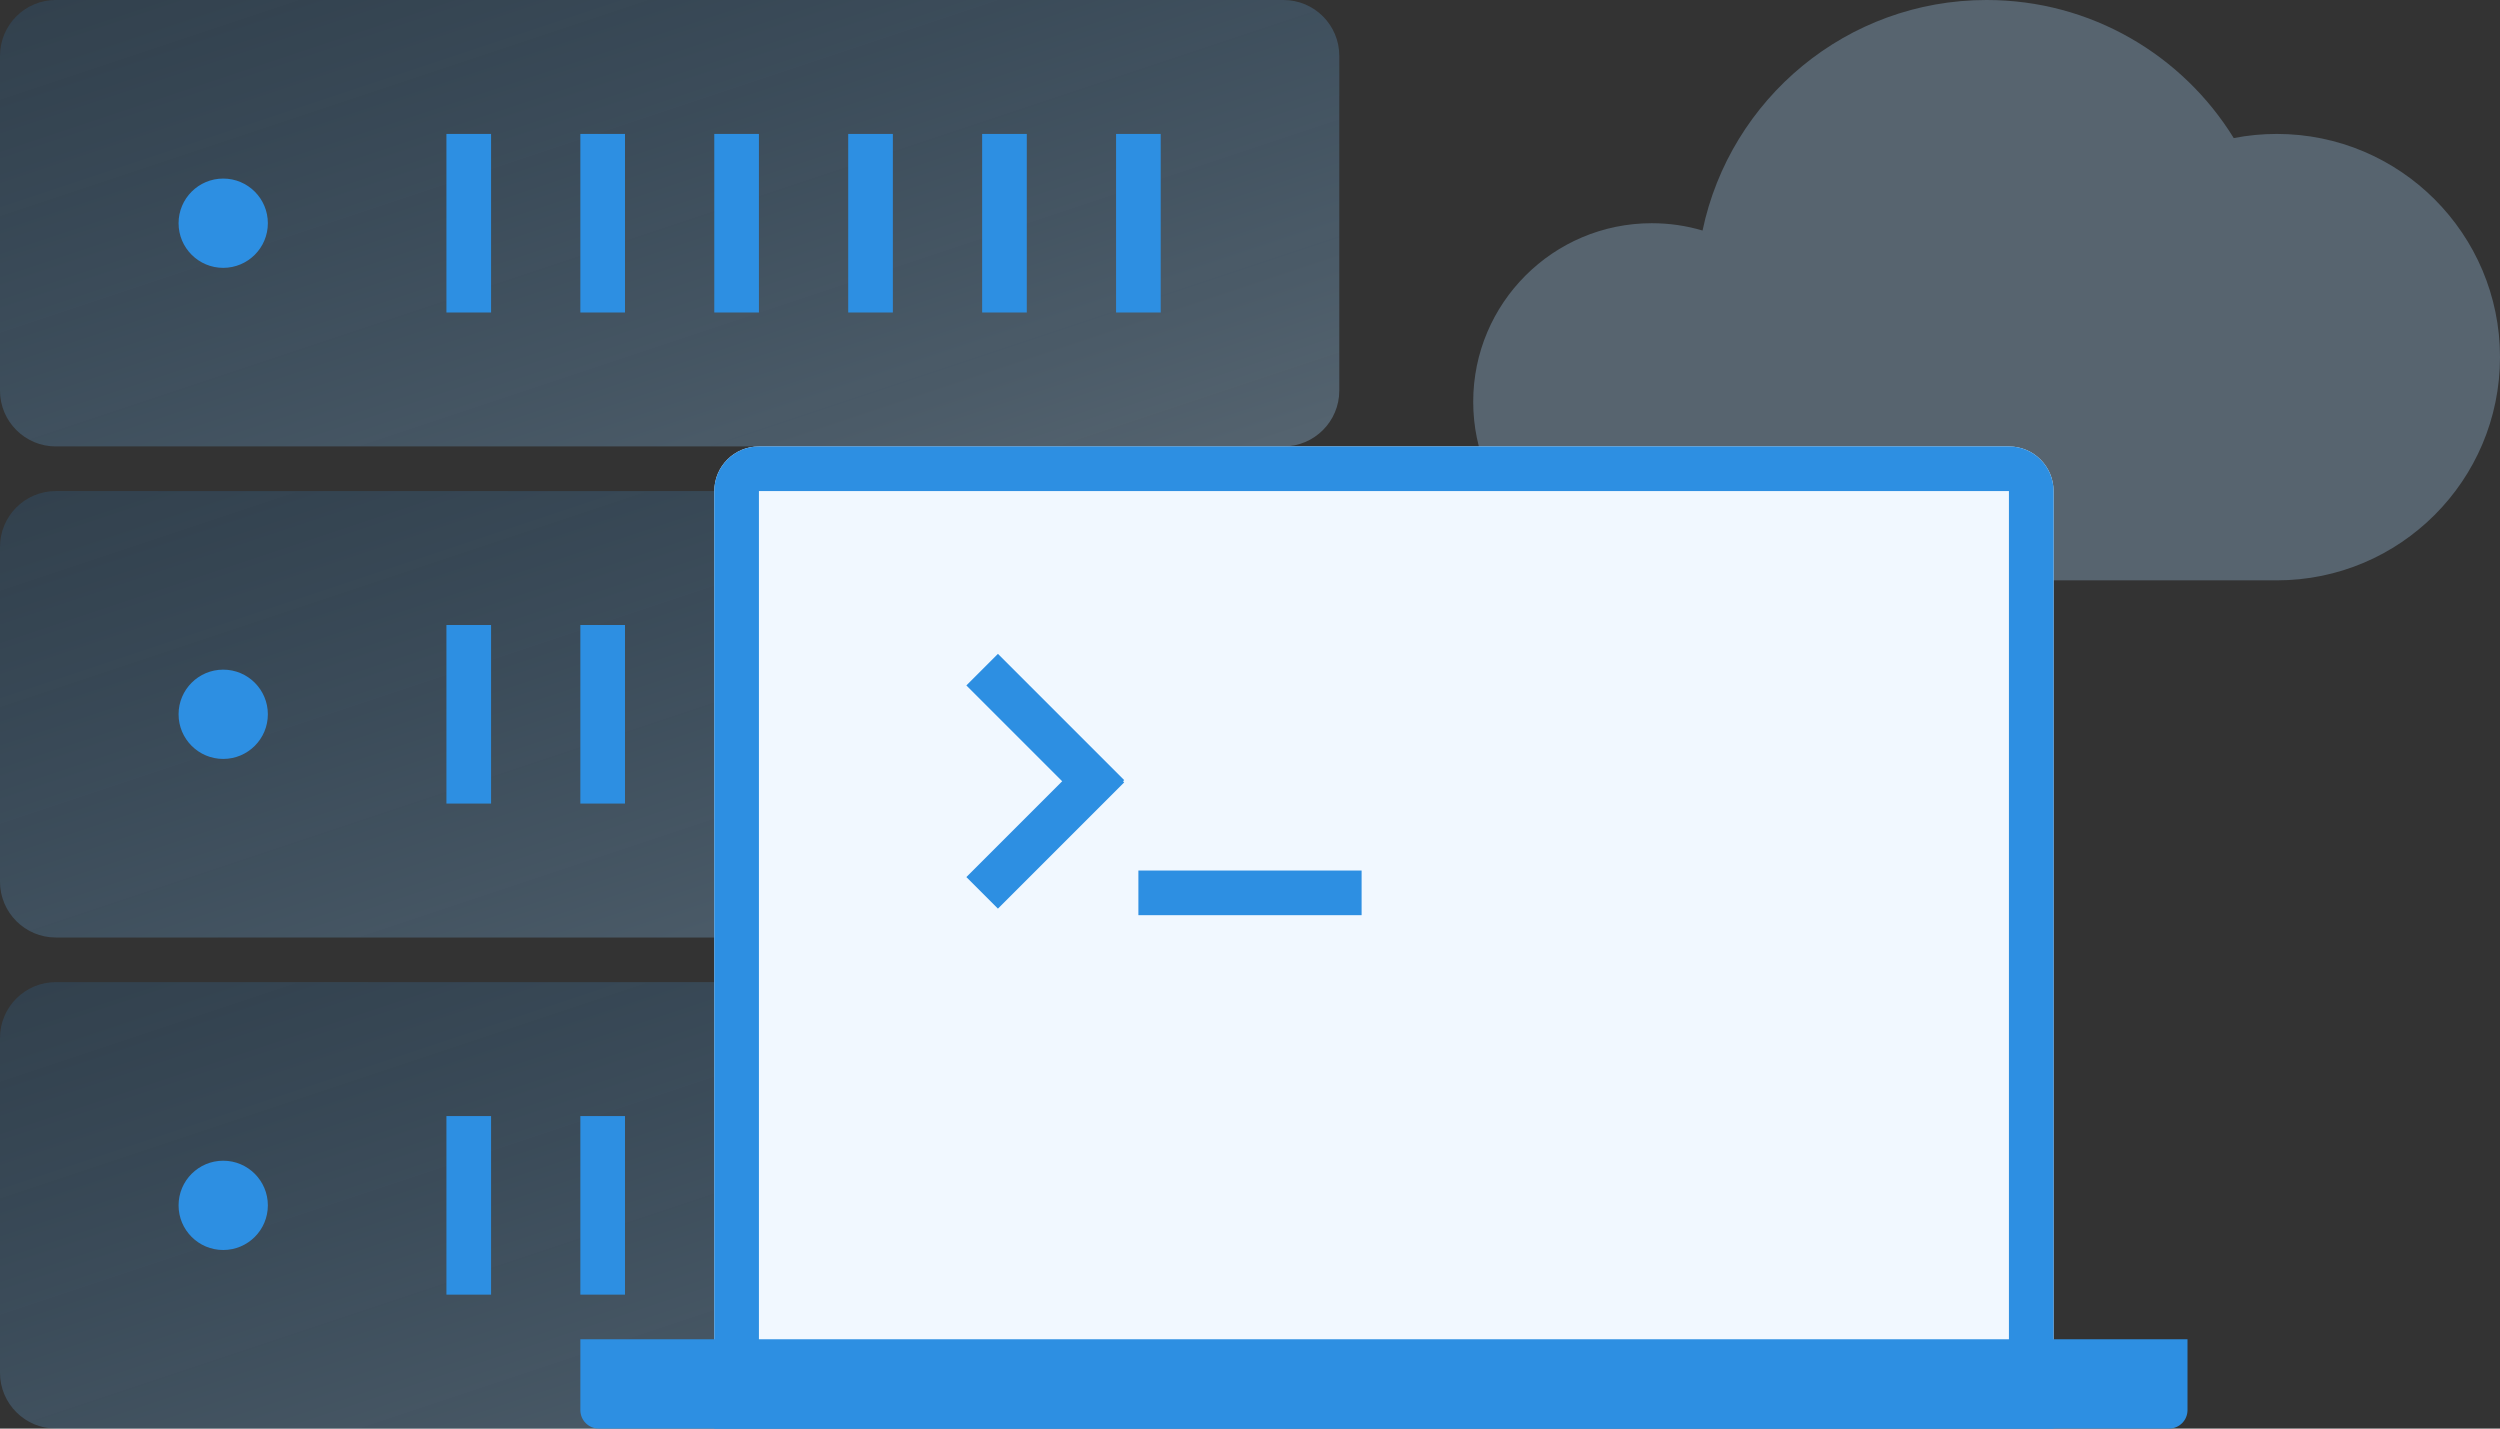 <?xml version="1.0" encoding="UTF-8"?>
<svg width="56px" height="32px" viewBox="0 0 56 32" version="1.1" xmlns="http://www.w3.org/2000/svg" xmlns:xlink="http://www.w3.org/1999/xlink">
    <rect x="0" y="0" width="56" height="32" fill="#333333" stroke="none"/>
    <!-- Generator: Sketch 47.1 (45422) - http://www.bohemiancoding.com/sketch -->
    <title>Group 2</title>
    <desc>Created with Sketch.</desc>
    <defs>
        <linearGradient x1="100%" y1="100%" x2="0%" y2="0%" id="linearGradient-1">
            <stop stop-color="#A6D7FE" offset="0%"></stop>
            <stop stop-color="#2D8FE2" stop-opacity="0.5" offset="100%"></stop>
        </linearGradient>
        <linearGradient x1="100%" y1="100%" x2="0%" y2="0%" id="linearGradient-2">
            <stop stop-color="#2D8FE2" stop-opacity="0" offset="0%"></stop>
            <stop stop-color="#2D8FE2" offset="100%"></stop>
        </linearGradient>
    </defs>
    <g id="Page-1" stroke="none" stroke-width="1" fill="none" fill-rule="evenodd">
        <g id="Cloud-3" transform="translate(-315, -178)">
            <g id="Group-3" transform="translate(311, 178)">
                <g id="Group-2" transform="translate(4, 0)">
                    <g id="Group-Copy-6">
                        <path d="M1.25,0 L28.75,0 L28.75,0 C29.44,-1.96629406e-15 30,0.56 30,1.25 L30,8.75 L30,8.75 C30,9.44 29.44,10 28.75,10 L1.25,10 L1.25,10 C0.56,10 8.45442189e-17,9.44 0,8.75 L0,1.25 L0,1.25 C-8.45442189e-17,0.56 0.56,1.26816328e-16 1.25,0 Z" id="Combined-Shape" fill-opacity="0.5" fill="url(#linearGradient-1)" opacity="0.6"></path>
                        <g id="Group" transform="translate(10, -0)">
                            <path d="M28.137,5.164 C27.777,5.057 27.395,5 27,5 C24.791,5 23,6.791 23,9 C23,11.209 24.791,13 27,13 L41,13 C43.761,13 46,10.761 46,8 C46,5.239 43.761,3 41,3 C40.67,3 40.348,3.032 40.036,3.093 C38.892,1.237 36.84,0 34.5,0 C31.368,0 28.754,2.215 28.137,5.164 Z" id="Combined-Shape" fill-opacity="0.5" fill="#ACD6FA" opacity="0.6"></path>
                            <rect id="Rectangle-2-Copy-10" fill="#2D8FE2" x="15" y="3" width="1" height="4"></rect>
                            <rect id="Rectangle-2-Copy-9" fill="#2D8FE2" x="12" y="3" width="1" height="4"></rect>
                            <rect id="Rectangle-2-Copy-7" fill="#2D8FE2" x="9" y="3" width="1" height="4"></rect>
                            <rect id="Rectangle-2-Copy-5" fill="#2D8FE2" x="6" y="3" width="1" height="4"></rect>
                            <rect id="Rectangle-2-Copy-3" fill="#2D8FE2" x="3" y="3" width="1" height="4"></rect>
                            <rect id="Rectangle-2" fill="#2D8FE2" x="-1.53876911e-12" y="3" width="1" height="4"></rect>
                        </g>
                        <circle id="Oval-272" fill="#2D8FE2" cx="5" cy="5" r="1"></circle>
                    </g>
                    <g id="Group-Copy-6" transform="translate(0, 11)">
                        <path d="M1.25,0 L28.75,0 L28.75,0 C29.44,-1.96629406e-15 30,0.56 30,1.25 L30,8.75 L30,8.75 C30,9.44 29.44,10 28.75,10 L1.25,10 L1.25,10 C0.56,10 8.45442189e-17,9.44 0,8.75 L0,1.25 L0,1.25 C-8.45442189e-17,0.56 0.56,1.26816328e-16 1.25,0 Z" id="Rectangle-1174" fill-opacity="0.5" fill="url(#linearGradient-1)" opacity="0.6"></path>
                        <g id="Group" transform="translate(10, 3)" fill="#2D8FE2">
                            <rect id="Rectangle-2-Copy-10" x="16" y="0" width="1" height="4"></rect>
                            <rect id="Rectangle-2-Copy-9" x="13" y="0" width="1" height="4"></rect>
                            <rect id="Rectangle-2-Copy-7" x="10" y="0" width="1" height="4"></rect>
                            <rect id="Rectangle-2-Copy-5" x="7" y="0" width="1" height="4"></rect>
                            <rect id="Rectangle-2-Copy-3" x="3" y="0" width="1" height="4"></rect>
                            <rect id="Rectangle-2" x="-1.53876911e-12" y="0" width="1" height="4"></rect>
                        </g>
                        <circle id="Oval-272" fill="#2D8FE2" cx="5" cy="5" r="1"></circle>
                    </g>
                    <g id="Group-Copy-6" transform="translate(0, 22)">
                        <path d="M1.25,0 L28.75,0 L28.75,0 C29.44,-1.96629406e-15 30,0.56 30,1.25 L30,8.75 L30,8.75 C30,9.44 29.44,10 28.75,10 L1.25,10 L1.25,10 C0.56,10 8.45442189e-17,9.44 0,8.75 L0,1.25 L0,1.25 C-8.45442189e-17,0.56 0.56,1.26816328e-16 1.25,0 Z" id="Rectangle-1174" fill-opacity="0.5" fill="url(#linearGradient-1)" opacity="0.6"></path>
                        <g id="Group" transform="translate(10, 3)">
                            <rect id="Rectangle-2-Copy-10" fill="url(#linearGradient-2)" x="16" y="0" width="1" height="4"></rect>
                            <rect id="Rectangle-2-Copy-9" fill="url(#linearGradient-2)" x="13" y="0" width="1" height="4"></rect>
                            <rect id="Rectangle-2-Copy-7" fill="url(#linearGradient-2)" x="10" y="0" width="1" height="4"></rect>
                            <rect id="Rectangle-2-Copy-5" fill="url(#linearGradient-2)" x="7" y="0" width="1" height="4"></rect>
                            <rect id="Rectangle-2-Copy-3" fill="#2D8FE2" x="3" y="0" width="1" height="4"></rect>
                            <rect id="Rectangle-2" fill="#2D8FE2" x="-1.53876911e-12" y="0" width="1" height="4"></rect>
                        </g>
                        <circle id="Oval-272" fill="#2D8FE2" cx="5" cy="5" r="1"></circle>
                    </g>
                    <g id="Group-31" transform="translate(13, 10)">
                        <path d="M4,0 L32,0 L32,0 C32.552,-1.01453063e-16 33,0.448 33,1 L33,20 L33,20 C33,20.552 32.552,21 32,21 L4,21 L4,21 C3.448,21 3,20.552 3,20 L3,1 L3,1 C3,0.448 3.448,1.01453063e-16 4,0 Z" id="Rectangle-783" fill="#F1F8FF"></path>
                        <path d="M4,1.90819582e-16 L32,1.90819582e-16 L32,2.22044605e-16 C32.552,1.20591542e-16 33,0.448 33,1 L33,22 L3,22 L3,1 L3,1 C3,0.448 3.448,1.01453063e-16 4,0 L4,1.90819582e-16 Z M4,1 L4,21 L32,21 L32,1 L4,1 Z" id="Combined-Shape" fill="#2D8FE2"></path>
                        <g id="Group-8" transform="translate(9, 5)" stroke="#2D8FE2">
                            <path d="M6.32383035e-13,0 L2.828,2.828" id="Line"></path>
                            <path d="M6.32383035e-13,5 L2.828,2.172" id="Line"></path>
                            <path d="M4,5 L8,5" id="Line" stroke-linecap="square"></path>
                        </g>
                        <path d="M-3.2596148e-14,20 L36,20 L36,21.586 L36,21.586 C36,21.815 35.815,22 35.586,22 L0.414,22 L0.414,22 C0.185,22 -4.42144175e-14,21.815 -4.42423875e-14,21.586 L-3.2596148e-14,20 Z" id="Rectangle-784" fill="#2D8FE2"></path>
                    </g>
                </g>
            </g>
        </g>
    </g>
</svg>